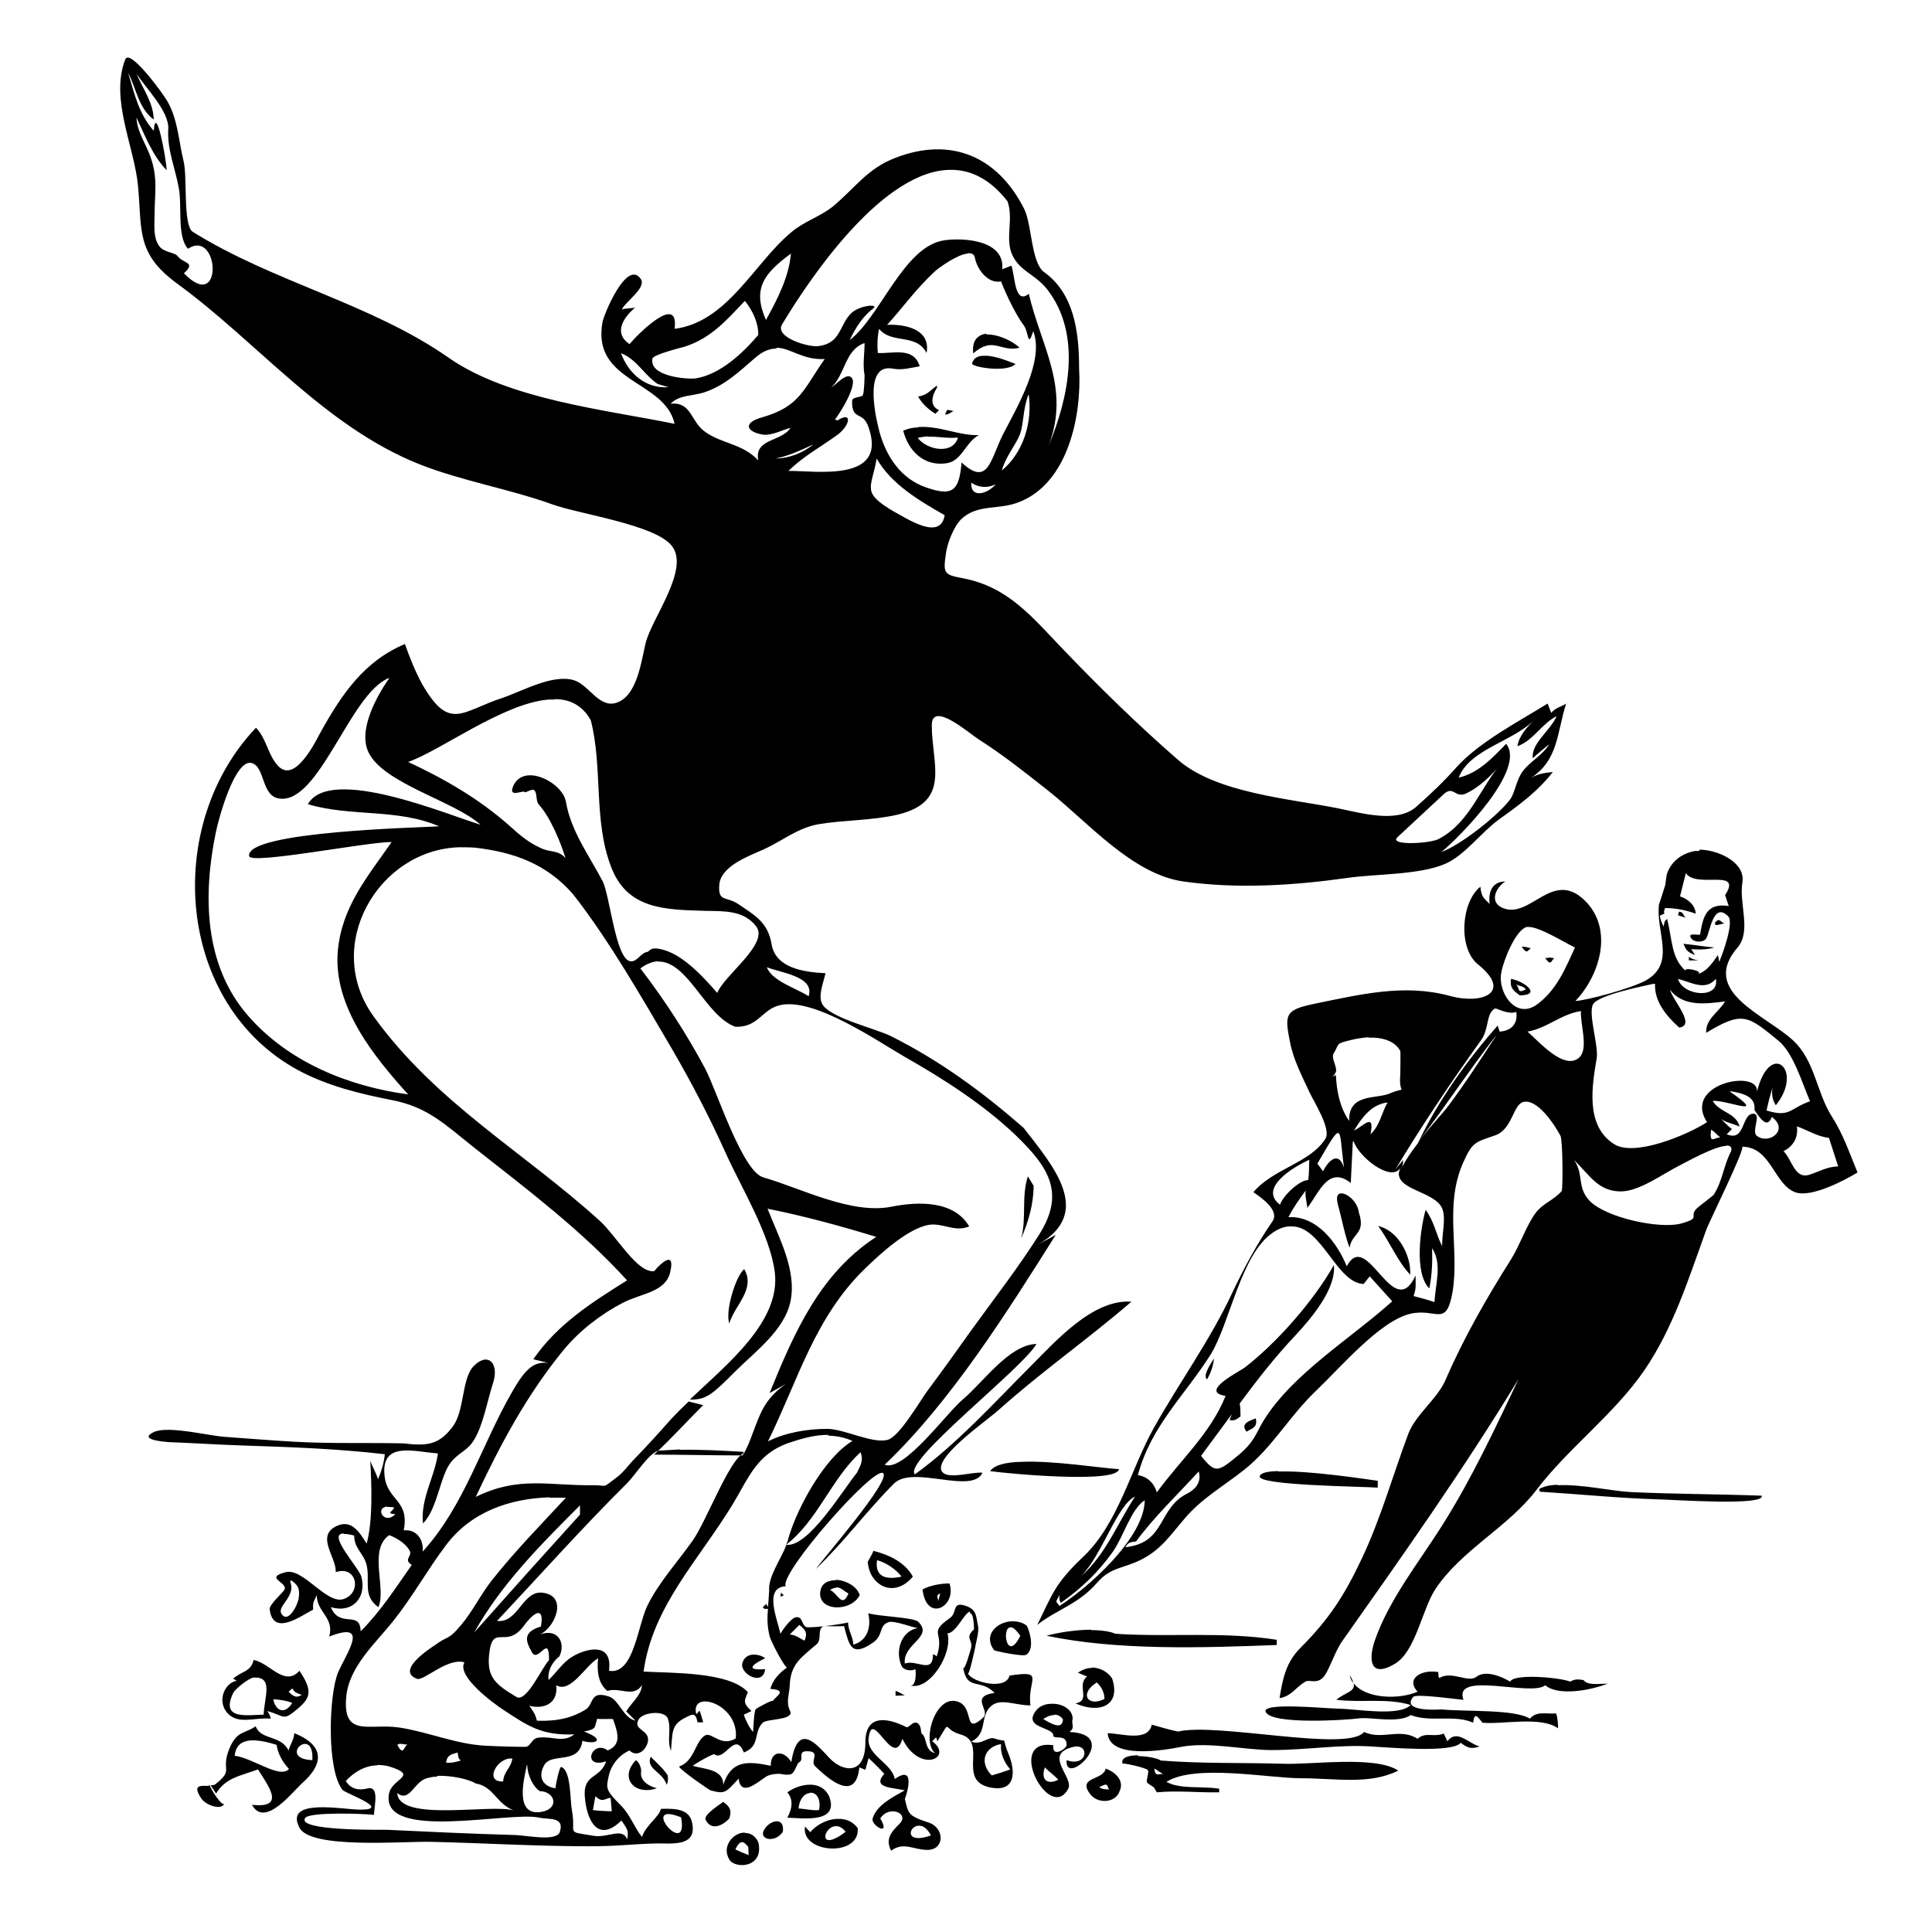 <?xml version="1.0" encoding="UTF-8" standalone="no"?>
<!-- Created with Inkscape (http://www.inkscape.org/) -->
<svg xmlns:dc="http://purl.org/dc/elements/1.1/" xmlns:cc="http://creativecommons.org/ns#" xmlns:rdf="http://www.w3.org/1999/02/22-rdf-syntax-ns#" xmlns:svg="http://www.w3.org/2000/svg" xmlns="http://www.w3.org/2000/svg" version="1.1" width="100%" height="100%" viewBox="0 0 48 48">
<defs/>
<path d="m 3.18,1.43 c -0.03,-0.00 -0.05,0.01 -0.07,0.05 -0.38,0.99 0.23,2.16 0.32,3.15 0.10,1.09 -0.05,1.66 0.95,2.40 2.01,1.46 3.66,3.55 6.03,4.50 1.06,0.42 2.22,0.61 3.31,1.00 0.65,0.24 2.55,0.50 2.97,1.03 0.46,0.58 -0.50,1.80 -0.65,2.42 -0.11,0.45 -0.21,1.35 -0.76,1.49 -0.41,0.10 -0.66,-0.46 -1.02,-0.57 -0.53,-0.16 -1.28,0.27 -1.78,0.44 -1.01,0.33 -1.31,0.84 -1.99,-0.34 -0.17,-0.31 -0.31,-0.66 -0.43,-1.00 -1.02,0.43 -1.57,1.25 -2.10,2.20 -0.12,0.22 -0.62,1.26 -1.04,0.84 -0.26,-0.26 -0.29,-0.68 -0.56,-0.96 -2.32,2.44 -1.98,6.87 1.05,8.51 0.73,0.39 1.51,0.58 2.32,0.74 0.90,0.17 1.34,0.62 2.06,1.19 1.32,1.04 2.65,2.04 3.79,3.29 -0.88,0.55 -1.73,1.09 -2.33,1.96 l 0.37,0.09 c -0.34,-0.03 -0.54,0.10 -0.89,0.71 -0.76,1.31 -1.19,2.84 -2.23,3.98 0.03,-0.25 -0.11,-0.56 -0.47,-0.53 0.15,-0.74 -0.39,-0.74 -0.47,-1.31 -0.13,-0.93 0.74,-0.64 1.32,-0.60 -0.08,0.59 -0.44,1.13 -0.37,1.74 0.37,-0.38 0.42,-1.19 0.70,-1.53 0.21,-0.25 0.41,-0.28 0.57,-0.55 0.23,-0.38 0.33,-0.98 0.47,-1.41 0.16,-0.49 -0.13,-0.79 -0.49,-0.41 -0.29,0.31 -0.22,1.11 -0.51,1.49 -0.34,0.46 -0.64,0.49 -1.23,0.42 C 9.11,35.84 8.21,35.87 7.33,35.82 6.76,35.79 6.18,35.74 5.61,35.70 5.21,35.68 4.18,35.41 3.82,35.58 c -0.40,0.19 0.26,0.24 0.38,0.25 0.58,0.02 1.17,0.06 1.75,0.08 1.20,0.04 2.42,0.08 3.61,0.22 -0.02,0.21 -0.08,0.42 -0.17,0.62 -0.04,-0.15 -0.15,-0.33 -0.19,-0.46 0.03,0.59 0.07,1.47 -0.09,2.06 -0.16,-0.24 -0.36,-0.63 -0.76,-0.43 -0.51,0.25 0.02,0.79 -0.01,1.14 0.53,-0.18 0.66,0.52 0.19,0.67 -0.42,0.13 -1.00,-0.78 -1.43,-0.67 -0.55,0.14 0.05,0.25 -0.03,0.43 -0.04,0.08 -0.38,0.37 -0.37,0.49 0.08,0.69 0.77,0.17 1.08,0.01 -0.01,-0.21 0.01,-0.17 0.09,-0.36 -0.00,0.43 0.44,0.55 0.31,1.03 1.02,-0.40 0.44,0.39 0.22,0.89 -0.23,0.55 -0.29,2.42 0.11,2.92 0.08,0.09 1.23,0.49 0.44,0.49 -0.44,0 -1.90,-0.30 -1.51,0.45 0.28,0.54 2.62,0.33 3.28,0.35 1.30,0.03 2.60,0.11 3.90,0.11 0.74,0 1.01,-0.05 1.66,-0.07 0.38,-0.01 1.03,0.10 0.92,-0.49 -0.06,-0.37 -0.41,-0.38 -0.78,-0.37 -0.04,0.20 -0.38,0.41 -0.47,0.70 -0.19,-0.24 -0.30,-0.56 -0.52,-0.78 -0.39,-0.39 -0.37,-0.43 -0.31,-0.72 0.06,-0.30 0.27,-0.54 0.52,-0.65 0.15,0.15 0.37,0.06 0.45,-0.19 0.09,-0.33 -0.37,-0.30 -0.23,-0.57 0.09,-0.19 0.64,-0.25 0.73,-0.04 0.10,0.27 -0.03,0.54 0.08,0.81 0.04,-0.42 0.00,-0.63 0.31,-0.80 0.21,-0.11 0.30,-0.18 0.35,0.09 l 0.14,0 c -0.03,-0.10 -0.05,-0.19 -0.09,-0.29 l -0.08,0.09 c -0.17,-0.63 1.07,-0.27 0.98,0.60 -0.36,0.22 -0.59,-0.15 -0.75,-0.08 -0.26,0.13 -0.26,0.64 -0.66,0.78 0.06,0.11 0.75,0.58 0.78,0.59 0.36,0.10 0.38,0.06 0.70,-0.29 0.06,0.45 0.43,0.12 0.67,-0.04 0.12,-0.09 0.35,-0.08 0.36,-0.08 0.01,-0.00 0.21,0.05 0.29,0 0.09,-0.06 0.12,-0.25 0.19,-0.29 0.13,-0.07 -0.07,-0.29 0.22,-0.27 0.31,0.01 0.04,0.25 0.17,0.37 0.31,0.30 1.01,0.93 1.10,0.03 l 0.15,0.06 0.08,-0.29 c 0.12,0.11 0.29,0.28 0.39,0.39 -0.32,0.36 0.22,0.34 0.51,0.41 -0.28,0.16 -0.70,0.36 -0.80,0.70 -0.05,0.17 0.47,0.47 0.19,0 0.22,-0.35 0.75,-0.12 0.47,0.14 -0.20,0.20 -0.35,0.37 -0.20,0.66 0.31,-0.23 0.56,-0.02 0.90,-0.02 0.44,0 0.43,-0.55 0.03,-0.68 -0.52,-0.17 -0.50,-0.22 -0.59,-0.59 0.00,0.03 0.33,-0.90 -0.25,-0.49 -0.06,-0.38 -0.69,-0.59 -0.65,-1.00 0.08,-0.82 0.61,0.79 0.84,0 0.43,0.88 1.29,0.47 0.74,0.06 l 0.09,-0.09 c 0.04,0.02 0.02,0.08 0.04,0.09 0.37,-0.59 0.10,-0.30 0.57,-0.17 0.69,0.19 -0.08,1.11 0.70,1.31 0.69,0.16 0.68,-0.39 0.49,-0.84 -0.19,-0.46 0.04,-0.24 -0.35,-0.37 -0.15,-0.05 -0.33,0.18 -0.57,0.08 0.42,-0.20 0.20,-0.62 0.49,-0.88 0.23,-0.21 0.60,-0.02 0.98,-0.02 -0.08,-0.65 0.39,-0.88 -0.52,-0.74 -0.08,0.37 -0.92,0.17 -1.03,-0.05 0.04,-0.00 0.17,-0.61 0.17,-0.61 0.02,-0.14 0.11,-0.43 0.08,-0.57 -0.05,-0.21 -0.02,-0.39 -0.27,-0.49 -0.40,-0.15 -0.23,0.15 -0.43,0.29 -0.57,0.40 -0.11,0.33 -0.33,0.96 0.01,-0.02 -0.08,-0.06 -0.09,-0.06 0.00,0.51 -0.40,0.12 -0.70,0.23 -0.06,-0.49 0.73,-0.66 0.33,-1.04 -0.12,-0.11 -1.00,-0.13 -1.24,-0.21 0.08,0.33 -0.01,0.68 -0.37,0.78 -0.00,-0.18 -0.13,-0.36 -0.13,-0.55 -0.27,0.06 -0.74,0.12 -1.00,0.12 -0.16,-1.97e-4 -0.11,-0.28 -0.29,-0.25 -0.12,0.01 -0.33,0.30 -0.39,0.41 -0.08,-0.37 -0.42,-1.15 0.13,-1.18 -0.16,-0.32 2.19,-2.99 2.42,-2.81 0.21,0.17 -1.47,2.10 -1.67,2.38 0.70,-0.67 1.26,-1.44 1.94,-2.12 0.47,-0.47 1.94,0.28 2.20,-0.27 -0.23,-0.03 -0.80,0.16 -0.98,0 -0.34,-0.31 1.07,-1.28 1.37,-1.55 1.07,-0.96 2.22,-1.76 3.31,-2.70 -0.96,-0.07 -1.89,0.99 -2.51,1.61 -0.91,0.91 -1.82,1.92 -2.87,2.68 -0.31,-0.33 2.69,-2.64 3.02,-3.24 -0.68,0.02 -1.32,0.95 -1.82,1.37 -0.43,0.36 -1.47,1.82 -1.95,1.63 1.64,-1.56 3.04,-3.79 4.25,-5.71 l -0.44,0.24 c 1.39,-0.79 0.38,-1.95 -0.36,-2.90 -1.02,-0.89 -2.08,-1.67 -3.30,-2.28 -0.39,-0.19 -1.43,-0.43 -1.68,-0.76 -0.15,-0.20 0.01,-0.57 0.06,-0.80 -0.58,-0.03 -1.24,-0.14 -1.34,-0.72 -0.09,-0.55 -0.42,-0.72 -0.83,-1.00 -0.30,-0.20 -0.50,-0.04 -0.47,-0.47 0.03,-0.48 0.76,-0.73 1.11,-0.89 0.46,-0.21 0.82,-0.52 1.34,-0.62 0.65,-0.11 1.33,-0.09 1.98,-0.24 1.34,-0.32 0.85,-1.25 0.85,-2.22 0,-0.62 0.93,0.20 1.18,0.36 0.60,0.38 1.16,0.83 1.72,1.27 0.97,0.77 2.08,2.07 3.35,2.25 1.35,0.19 2.74,0.10 4.09,-0.09 0.69,-0.10 1.78,-0.07 2.42,-0.35 0.48,-0.21 0.88,-0.77 1.33,-1.10 0.49,-0.35 0.96,-0.69 1.34,-1.18 -0.16,0.02 -0.35,0.03 -0.55,0.15 0.69,-0.44 0.65,-1.13 0.88,-1.85 -0.11,0.08 -0.25,0.09 -0.37,0.23 l -0.09,-0.23 c -0.74,0.46 -1.71,0.96 -2.28,1.60 -0.30,0.34 -0.64,0.66 -0.99,0.97 -0.47,0.41 -1.36,0.15 -1.95,0.03 -1.21,-0.24 -3.02,-0.38 -3.96,-1.20 -1.00,-0.87 -1.94,-1.79 -2.86,-2.75 -0.76,-0.79 -1.35,-1.54 -2.47,-1.76 -0.49,-0.09 -0.51,-0.12 -0.44,-0.61 0.03,-0.25 0.19,-0.67 0.38,-0.86 0.41,-0.39 0.94,-0.22 1.45,-0.43 1.21,-0.48 1.55,-2.15 1.48,-3.32 C 26.81,8.23 26.68,7.29 25.94,6.76 25.62,6.53 25.64,5.60 25.45,5.20 24.79,3.88 23.62,3.39 22.25,3.92 21.54,4.19 21.25,4.67 20.68,5.14 20.36,5.39 19.96,5.51 19.66,5.77 18.74,6.53 18.08,8.00 16.76,8.17 16.88,7.25 15.81,8.34 15.64,8.55 15.23,8.27 15.49,7.89 15.78,7.64 c -0.06,0.02 -0.27,0.02 -0.33,0.05 0.08,-0.19 0.62,-0.54 0.47,-0.76 C 15.57,6.43 15.00,7.82 14.97,8.00 14.69,9.51 16.52,9.44 16.76,10.53 15.05,10.18 12.64,9.93 11.15,8.89 9.22,7.54 6.79,7.01 4.79,5.76 4.54,5.60 4.66,4.38 4.56,4.00 4.44,3.51 4.42,2.97 4.16,2.52 4.06,2.34 3.41,1.45 3.18,1.43 z m 0.01,0.39 C 3.39,2.22 3.45,2.70 3.82,2.97 3.81,2.55 3.55,2.21 3.39,1.83 3.63,2.20 4.21,2.77 4.18,3.21 4.15,3.71 4.35,4.17 4.44,4.66 4.53,5.11 4.39,5.87 4.67,6.18 5.45,5.67 5.56,7.81 4.57,6.79 4.88,6.50 4.56,6.56 4.41,6.36 4.34,6.27 4.07,6.27 3.96,6.12 3.80,5.91 3.84,5.59 3.84,5.35 3.84,4.81 3.93,4.44 3.74,3.90 3.62,3.56 3.41,3.29 3.39,2.92 3.61,3.38 3.78,3.85 4.14,4.23 4.13,3.93 3.87,2.55 3.82,3.25 3.46,2.85 3.34,2.34 3.19,1.83 z M 23.67,4.22 c 0.47,0.01 0.94,0.24 1.36,0.78 0.15,0.41 -0.04,0.86 0.09,1.26 0.17,0.47 0.58,0.53 0.89,0.92 0.88,1.12 0.54,2.71 0.04,3.90 C 26.60,9.64 25.87,8.62 25.56,7.30 25.21,7.58 25.22,6.88 25.13,6.60 l -0.23,0.09 C 24.97,5.97 23.96,5.90 23.46,5.97 22.45,6.12 21.88,7.86 21.11,8.45 21.24,8.17 21.44,7.85 21.69,7.67 21.86,7.54 21.36,7.58 21.15,7.78 20.85,8.07 20.90,8.53 20.33,8.60 20.08,8.63 19.24,8.38 19.43,8.06 20.15,6.86 21.98,4.17 23.67,4.22 z m 0.39,2.07 c 0.08,-0.00 0.14,0.02 0.16,0.11 0.06,0.32 0.35,0.66 0.65,0.59 0.15,0.39 0.40,0.88 0.57,1.10 0.12,0.17 0.09,0.58 0.23,0.14 0.29,0.73 -0.42,1.92 -0.75,2.56 -0.32,0.64 -0.37,1.31 -1.03,0.70 -0.06,0.68 -0.20,0.86 -0.88,0.62 -0.62,-0.21 -0.99,-0.76 -1.16,-1.38 -0.14,-0.53 -0.36,-1.71 0.34,-1.57 0.23,0.04 0.43,-0.02 0.66,-0.06 -0.15,-0.49 -0.66,-0.31 -1.04,-0.33 -0.02,-0.19 -0.01,-0.42 0.03,-0.60 0.32,0.39 0.92,0.10 1.18,0.60 0.11,-0.59 -0.53,-0.72 -0.98,-0.70 0.36,-0.39 0.72,-0.90 1.20,-1.34 0.08,-0.07 0.54,-0.41 0.80,-0.43 z m -4.41,0.01 c -0.05,0.59 -0.34,1.14 -0.62,1.65 -0.34,-0.77 -0.06,-1.15 0.62,-1.65 z m -1.14,1.18 c 0.19,0.24 0.33,0.53 0.33,0.84 -0.37,0.44 -0.94,0.98 -1.55,1.08 -0.23,0.03 -1.17,-0.05 -1.08,-0.49 0.02,-0.10 0.67,-0.26 0.81,-0.30 0.64,-0.21 1.02,-0.64 1.48,-1.13 z m 5.99,0.81 C 24.30,8.32 24.14,8.45 24.18,8.78 24.68,8.34 24.86,8.76 25.33,8.64 25.16,8.47 24.79,8.30 24.51,8.31 z m -3.02,0.23 c 0.00,0.27 -0.05,0.54 0,0.80 0,0.08 -0.01,0.41 -0.04,0.49 -0.02,0.07 -0.27,0.04 -0.27,0.15 -0.01,0.51 0.27,0.23 0.41,0.66 0.48,1.38 -1.33,1.07 -1.99,1.08 0.36,-0.36 0.81,-0.60 1.22,-0.90 0.32,-0.24 0.37,-0.60 -0.01,-0.35 -0.01,-0.02 -0.03,-0.03 -0.06,-0.02 0.14,-0.18 0.55,-0.84 0.43,-1.03 -0.12,-0.18 -0.40,0.16 -0.52,0.23 0.35,-0.32 0.34,-0.95 0.84,-1.11 z m -2.19,0.12 c 0.35,0.00 0.65,0.31 1.20,0.28 -0.53,0.75 -0.61,1.18 -1.56,1.45 -0.50,0.14 -0.37,0.37 0.04,0.43 0.22,0.02 0.47,-0.12 0.67,-0.17 -0.22,0.35 -0.91,0.26 -0.80,0.81 -0.39,-0.42 -0.90,-0.41 -1.32,-0.71 -0.37,-0.26 -0.33,-0.75 -0.86,-0.70 0.23,-0.23 0.54,-0.18 0.86,-0.29 0.49,-0.17 0.84,-0.50 1.23,-0.84 0.20,-0.18 0.38,-0.24 0.54,-0.24 z m -3.85,0.14 c 0.38,0.15 0.56,0.53 0.90,0.76 l 0.27,0.08 c -0.56,0.04 -0.99,-0.33 -1.18,-0.84 z m 8.99,0.06 c -0.13,0.00 -0.24,0.05 -0.28,0.19 -0.02,0.09 0.88,0.24 1.08,0.01 -0.06,-0.01 -0.49,-0.22 -0.79,-0.20 z m -1.15,0.74 c -0.17,0.11 -0.23,0.24 -0.47,0.27 0.09,0.17 0.25,0.32 0.43,0.43 l 0.09,-0.09 C 23.10,10.09 23.14,9.85 23.28,9.63 z m 2.28,0.23 c 0.09,0.68 -0.13,1.43 -0.67,1.88 0.09,-0.34 0.35,-0.64 0.45,-0.90 0.10,-0.28 0.07,-0.62 0.21,-0.98 z M 23.55,10.18 c -0.02,0.00 -0.04,0.04 -0.07,0.12 0.11,0.00 0.14,-0.07 0.23,-0.09 -0.05,0.01 -0.11,-0.03 -0.15,-0.02 z m -0.75,0.44 c -0.12,0.00 -0.24,0.03 -0.36,0.08 0.13,0.51 0.52,0.89 1.07,0.81 0.39,-0.05 0.47,-0.52 0.81,-0.70 -0.49,0.02 -0.99,-0.24 -1.51,-0.20 z m 0.25,0.23 c 0.25,-0.01 0.51,0.05 0.75,0.02 -0.12,0.43 -0.76,0.32 -1.00,0.01 0.08,-0.02 0.16,-0.03 0.25,-0.04 z m -2.84,0.19 c -0.26,0.21 -0.60,0.35 -0.94,0.35 0.33,-0.06 0.66,-0.22 0.94,-0.35 z m 1.57,0.35 c 0.36,0.64 1.06,1.05 1.69,1.41 -0.10,0.64 -0.91,0.10 -1.26,-0.09 -0.82,-0.48 -0.56,-0.57 -0.43,-1.31 z m 2.35,0.60 c 0.18,0.13 0.42,0.14 0.61,0.04 -0.20,0.24 -0.63,0.37 -0.61,-0.04 z M 9.67,16.85 c -0.30,0.43 -0.79,1.29 -0.51,1.85 0.38,0.77 2.12,1.20 2.78,1.79 -0.78,-0.23 -3.74,-1.49 -4.29,-0.51 1.07,0.32 2.22,0.10 3.26,0.55 -0.42,0.03 -4.82,0.12 -4.72,0.74 0.03,0.22 2.97,-0.36 3.54,-0.35 -0.61,0.88 -1.25,1.62 -1.34,2.74 -0.10,1.36 0.90,2.59 1.75,3.53 C 8.65,26.99 7.15,26.38 6.15,25.22 5.07,23.97 5.04,22.25 5.36,20.69 5.44,20.29 5.85,18.83 6.26,18.96 c 0.33,0.10 0.23,0.82 0.68,0.88 0.99,0.14 1.75,-2.59 2.71,-2.99 z m 4.12,0.52 c 0.37,0.00 0.69,0.16 0.89,0.53 0.30,1.19 0.06,2.48 0.50,3.63 0.40,1.07 1.35,1.07 2.35,1.10 0.46,0.01 0.95,-0.02 1.26,0.39 0.32,0.43 -0.81,1.22 -0.97,1.65 -0.32,-0.37 -0.81,-0.91 -1.30,-1.06 -0.38,-0.12 -0.37,0.03 -0.44,0.04 -0.16,0.02 -0.26,0.27 -0.43,0.23 -0.36,-0.08 -0.50,-1.65 -0.68,-1.99 -0.33,-0.63 -0.79,-1.25 -0.91,-1.97 -0.08,-0.48 -1.05,-0.98 -1.31,-0.39 -0.13,0.31 0.24,0.09 0.29,0.15 0.02,0.02 0.18,-0.09 0.23,-0.05 0.08,0.06 0.04,0.27 0.11,0.35 0.29,0.32 0.54,0.92 0.67,1.34 -0.18,-0.20 -0.34,-0.14 -0.57,-0.23 -0.34,-0.15 -0.53,-0.31 -0.84,-0.59 -0.75,-0.66 -1.60,-1.15 -2.50,-1.57 0.79,-0.27 2.36,-1.46 3.49,-1.55 0.05,-0.00 0.10,-0.00 0.15,-0.00 z m 24.89,0.41 c -0.16,0.38 -0.64,0.68 -0.60,1.06 0.12,-0.12 0.27,-0.23 0.41,-0.35 -0.17,0.28 -0.44,0.40 -0.64,0.65 -0.18,0.22 -0.21,0.56 -0.33,0.72 -0.31,0.41 -1.21,1.12 -1.71,1.31 0.44,-0.36 2.12,-2.05 1.61,-2.69 -0.33,0.34 -0.69,0.73 -1.18,0.84 0.28,-0.72 1.38,-0.90 1.89,-1.45 -0.18,0.19 -0.39,0.40 -0.43,0.67 0.41,-0.15 0.60,-0.57 1.00,-0.76 z M 37.32,18.94 c -0.54,0.61 -0.79,1.48 -1.55,1.89 -0.18,0.13 -1.29,0.19 -1.05,-0.03 l 1.15,-1.07 c 0.24,-0.22 0.28,0.10 0.54,-0.01 0.35,-0.16 0.65,-0.46 0.90,-0.76 z m -25.92,2.11 c 0.13,-0.00 0.26,0.00 0.40,0.01 0.96,0.11 1.78,0.40 2.44,1.16 0.90,1.15 1.72,2.59 2.46,3.85 0.49,0.84 0.94,1.71 1.34,2.60 0.39,0.86 1.09,2.00 1.21,2.94 0.15,1.22 -1.18,2.28 -2.11,3.16 0.41,0.02 0.58,-0.15 1.13,-0.70 0.49,-0.49 1.22,-1.02 1.37,-1.74 0.16,-0.78 -0.30,-1.60 -0.57,-2.30 0.90,0.18 1.82,0.43 2.70,0.70 -1.40,0.91 -2.04,2.38 -2.65,3.88 0.13,-0.07 0.27,-0.15 0.41,-0.23 -0.20,0.14 -0.39,0.31 -0.54,0.56 -0.22,0.37 -0.33,0.90 -0.54,1.22 -0.73,0.00 -1.47,-0.02 -2.20,-0.02 0.42,-0.39 0.81,-0.82 1.22,-1.23 l -0.36,-0.09 c -0.16,0.15 -0.31,0.30 -0.44,0.44 -0.29,0.33 -0.60,0.67 -0.91,0.99 -0.14,0.14 -0.26,0.32 -0.42,0.44 -0.42,0.32 -0.21,0.20 -0.65,0.21 -1.08,0.01 -1.81,-0.23 -2.87,0.29 0.61,-1.30 1.27,-2.54 2.19,-3.66 0.39,-0.47 0.92,-0.88 1.46,-1.16 0.46,-0.24 1.06,-0.26 1.18,-0.76 0.16,-0.68 -0.41,-0.03 -0.39,-0.03 -0.42,0.07 -0.95,-0.88 -1.36,-1.25 -1.91,-1.73 -4.07,-2.93 -5.62,-5.08 -1.27,-1.76 0.12,-4.14 2.13,-4.20 z m 30.82,0.09 c -0.06,7.51e-4 -0.13,0.00 -0.19,0.02 -0.27,0.07 -0.49,0.24 -0.60,0.51 -0.05,0.12 -0.03,0.27 -0.08,0.39 -0.01,0.03 -0.13,0.42 -0.13,0.39 -0.10,0.69 0.44,1.47 -0.33,1.91 -0.37,0.20 -1.44,0.49 -1.75,0.51 0.61,-0.64 0.96,-1.79 0.23,-2.50 -0.80,-0.78 -1.35,0.47 -2.03,0.19 -0.35,-0.14 -0.18,-0.51 0.06,-0.66 -0.32,3.93e-4 -0.43,0.25 -0.39,0.56 -0.12,-0.13 -0.21,-0.16 -0.23,-0.43 -0.48,0.38 -0.56,1.53 -0.06,1.93 0.86,0.69 0.12,1.01 -0.71,0.78 -1.12,-0.30 -2.19,-0.04 -3.36,0.20 -0.72,0.15 -0.74,0.26 -0.60,0.95 0.08,0.43 0.30,0.85 0.49,1.26 0.11,0.23 0.54,0.91 0.39,1.14 -0.37,0.60 -1.31,0.75 -1.79,1.33 0.22,0.15 0.66,0.46 0.47,0.73 -0.38,0.55 -0.70,1.15 -0.99,1.76 -0.55,1.18 -1.31,2.22 -1.95,3.36 -0.58,1.04 -0.89,2.39 -1.76,3.21 -0.72,0.68 -0.77,0.95 -1.14,1.69 0.48,-0.38 1.02,-0.51 1.48,-1.04 0.35,-0.40 0.63,-0.35 1.08,-0.57 0.51,-0.25 0.74,-0.61 1.10,-1.03 0.43,-0.51 0.99,-0.82 1.49,-1.22 0.69,-0.55 1.12,-1.33 1.77,-1.95 0.62,-0.59 1.59,-1.74 2.35,-1.92 0.65,-0.15 0.89,0.36 1.05,-0.55 0.17,-1.06 -0.21,-2.14 0.26,-3.20 0.23,-0.52 0.30,-0.51 0.79,-0.68 0.43,-0.14 0.45,-0.76 0.70,-0.83 0.35,-0.10 0.79,0.57 0.93,0.84 0.06,0.13 0.06,1.34 0.03,1.37 -0.18,0.22 -0.48,0.31 -0.65,0.55 -0.22,0.29 -0.39,0.80 -0.61,1.15 -0.60,0.95 -1.17,1.94 -1.62,2.98 -0.20,0.48 -0.74,0.86 -0.93,1.35 -0.39,1.04 -0.68,2.10 -1.16,3.11 -0.42,0.89 -0.80,1.49 -1.52,2.21 -0.36,0.36 -0.44,0.76 -0.52,1.25 0.30,-0.05 0.39,-0.26 0.64,-0.41 0.11,-0.06 0.26,0.06 0.43,-0.09 0.16,-0.16 0.29,-0.64 0.49,-0.92 1.51,-2.14 3.01,-4.26 4.38,-6.51 -0.59,1.24 -1.16,2.47 -1.90,3.64 -0.56,0.89 -1.32,1.84 -1.67,2.85 -0.16,0.46 -0.14,0.96 0.49,0.59 0.53,-0.31 0.68,-1.37 1.02,-1.87 0.65,-0.97 1.80,-1.53 2.50,-2.45 0.80,-1.05 1.93,-1.88 2.68,-2.97 0.73,-1.07 1.10,-2.28 1.54,-3.49 0.05,-0.16 1.00,-2.07 0.89,-2.07 0.72,0 0.79,0.93 1.32,1.13 0.39,0.15 1.24,-0.30 1.55,-0.49 -0.22,-0.53 -0.35,-0.94 -0.65,-1.41 -0.37,-0.59 -0.41,-1.37 -0.95,-1.87 -0.69,-0.64 -2.33,-1.21 -1.38,-2.31 0.35,-0.41 0.03,-1.09 0.12,-1.62 0.08,-0.49 -0.60,-0.81 -1.07,-0.81 z m -0.35,0.53 c 0.24,0.44 1.44,-0.13 0.99,0.57 l 0.09,0.27 c -0.57,-0.09 -0.64,0.29 -0.71,0.70 -0.00,0.05 -0.32,-0.06 -0.23,0.09 0.06,0.11 0.28,0.13 0.37,0.03 0.10,-0.11 0.17,-0.96 0.56,-0.56 0.14,0.15 -0.14,0.94 -0.23,1.13 -0.01,-0.07 -0.01,-0.11 -0.03,-0.17 -0.17,0.25 -0.29,0.40 -0.49,0.47 0.14,-0.08 -0.38,-0.18 -0.31,-0.08 -0.36,-0.31 -0.33,-0.77 -0.46,-1.29 -0.09,0.07 -0.06,0.10 -0.09,0.19 -0.04,-0.10 -0.08,-0.16 -0.09,-0.27 0.22,-0.11 0.04,0.02 0.13,-0.19 0.19,-3.93e-4 0.46,0.03 0.76,0.14 -0.01,-0.19 -0.16,-0.35 -0.39,-0.43 0.05,-0.19 0.10,-0.41 0.15,-0.60 z m -0.15,0.98 c -0.02,0.03 -0.02,0.06 -0.03,0.09 l 0.19,0.06 c -0.06,-0.05 -0.05,-0.13 -0.15,-0.15 z m 0.97,0.21 c -0.02,0.00 -0.04,0.02 -0.08,0.06 -0.00,0.02 0.00,0.04 0.01,0.06 0.07,0.01 0.19,-0.04 0.23,-0.04 -0.08,-0.01 -0.10,-0.09 -0.17,-0.08 z m -4.71,0.17 c 0.28,-0.00 0.91,0.40 1.15,0.51 -0.23,0.50 -0.45,1.06 -0.95,1.42 -0.53,0.38 -0.98,-0.32 -0.88,-0.80 0.05,-0.29 0.35,-1.05 0.63,-1.13 0.01,-0.00 0.03,-0.00 0.05,-0.00 z m 3.84,0.41 c 0.08,0.17 0.07,0.19 0.29,0.29 l -0.09,-0.15 c 0.19,0.02 0.42,0.01 0.57,-0.04 -0.25,-0.02 -0.51,-0.07 -0.76,-0.09 z m -4.01,0.08 c 0.14,0.23 0.16,0.05 0.23,0.04 -0.01,0.00 -0.17,-0.05 -0.23,-0.04 z m 4.15,0.25 0,0.09 0.23,0 c -0.09,-0.02 -0.16,-0.03 -0.23,-0.09 z m -3.50,0.03 c -0.02,-7.79e-4 -0.05,2.95e-4 -0.07,0.00 0.16,0.24 0.15,0.03 0.23,0.01 -0.00,2.95e-4 -0.08,-0.02 -0.15,-0.02 z m -22.12,0.09 c 0.75,-0.03 1.18,1.35 1.93,1.62 0.56,0.02 0.66,-0.42 1.08,-0.53 0.85,-0.23 2.45,0.89 3.15,1.29 0.95,0.54 1.93,1.17 2.73,1.93 0.83,0.80 1.24,1.44 0.59,2.47 -0.51,0.81 -1.14,1.62 -1.71,2.41 -0.35,0.49 -0.69,0.97 -1.05,1.45 -0.19,0.25 -0.70,1.15 -1.00,1.24 -0.38,0.11 -1.08,-0.27 -1.51,-0.27 -0.49,-0.00 -1.03,0.09 -1.47,0.31 0.75,-1.52 1.16,-3.09 2.43,-4.31 0.37,-0.36 1.05,-0.98 1.57,-1.07 0.35,-0.05 0.64,0.19 1.00,0.04 -0.38,-0.65 -1.28,-0.62 -1.93,-0.49 -1.00,0.20 -2.25,-0.46 -3.19,-0.73 -0.52,-0.15 -1.16,-2.17 -1.44,-2.70 -0.46,-0.86 -1.01,-1.71 -1.61,-2.49 0.16,-0.12 0.31,-0.17 0.45,-0.18 z m 2.71,0.14 c 0.35,0.14 1.20,0.23 1.04,0.72 -0.33,-0.21 -0.90,-0.37 -1.04,-0.72 z m 18.49,0.29 c -0.03,0.23 0.06,0.29 0.22,0.41 0.57,-0.01 0.09,-0.36 -0.22,-0.41 z m 4.15,0 c 0.32,0.08 0.68,0.31 0.94,0 0.10,0.51 -0.82,0.43 -0.94,0 z m -4.03,0.13 c 0.08,0.06 0.17,0.03 0.25,0.13 -0.23,0.12 -0.14,-0.03 -0.25,-0.13 z m 3.46,0 c -0.02,0.44 0.29,0.80 0.60,1.08 0.42,-0.06 -0.15,-0.66 -0.23,-0.94 0.33,0.43 0.89,0.35 1.37,0.29 -0.17,0.28 -0.49,0.44 -0.47,0.78 0.91,-0.55 1.03,-0.43 1.80,0.20 0.37,0.31 0.58,1.04 0.78,1.50 -0.51,0.18 -0.49,0.41 -1.08,0.23 0.04,-0.19 0.09,-0.39 0.15,-0.57 -0.03,0.15 -0.01,0.30 0.08,0.44 0.71,-0.88 -0.15,-1.64 -0.47,-0.33 0.08,-0.58 -1.86,-0.22 -1.24,0.75 -0.51,0.33 -1.80,0.86 -2.30,0.55 -0.74,-0.46 -0.55,-1.48 -0.44,-2.14 0.05,-0.31 -0.22,-1.11 -0.09,-1.34 0.13,-0.23 1.24,-0.45 1.51,-0.51 z m -3.98,0.60 c 0.02,-0.01 0.35,0.17 0.53,0.09 0.05,0.29 -0.12,0.47 -0.41,0.49 -0.00,-0.01 -0.02,-0.04 -0.05,-0.15 -0.76,0.86 -1.49,1.88 -1.98,2.92 -0.16,0.21 -0.31,0.42 -0.39,0.59 0.01,-0.05 0.02,-0.10 0.02,-0.17 l -0.19,0.23 c 0.66,-1.09 1.38,-2.17 2.13,-3.21 0.21,-0.30 0.11,-0.68 0.36,-0.79 z m 2.14,0.06 c -0.03,0.30 0.19,0.92 -0.03,1.15 -0.37,0.37 -1.02,-0.39 -1.30,-0.63 0.48,-0.08 0.84,-0.44 1.33,-0.51 z m -2.12,0.64 c -0.38,0.58 -0.76,1.17 -1.18,1.73 -0.10,0.14 -0.43,0.49 -0.72,0.86 0.65,-0.85 1.24,-1.75 1.90,-2.60 z m -3.15,0.03 c 0.04,-0.00 0.08,-0.00 0.12,0 0.28,0.01 0.54,0.11 0.66,0.33 0.01,0.03 0.00,0.52 0,0.59 -0.05,0.56 0.22,0.26 -0.27,0.47 -0.34,0.14 -1.02,-0.01 -1.00,0.68 -0.23,-0.33 -0.31,-0.73 -0.33,-1.14 l -0.09,0.04 c 0.04,-0.03 0.07,-0.07 0.09,-0.12 0.04,-0.11 -0.12,-0.34 -0.06,-0.45 0.17,-0.28 0.03,-0.24 0.47,-0.35 0.13,-0.03 0.27,-0.05 0.40,-0.06 z m 10.19,0.97 c -0.03,0.05 -0.06,0.11 -0.08,0.17 0.02,-0.05 0.05,-0.11 0.08,-0.17 z m -1.21,0.36 c 0.29,0.05 0.64,0.12 0.60,0.47 0.15,0.22 0.32,0.47 0.43,0.17 0.44,0.32 -0.07,0.70 -0.37,0.47 -0.15,-0.11 0.13,-0.55 -0.09,-0.55 -0.30,0.00 -0.19,0.71 -0.66,0.51 l 0.13,-0.13 c -0.12,-0.08 -0.22,-0.22 -0.33,-0.29 0.15,0.13 0.35,0.15 0.52,0.23 -0.09,-0.35 -0.49,-0.34 -0.67,-0.64 0.39,-0.02 1.39,0.44 0.43,-0.23 z m -8.51,0.27 c -0.16,0.27 -0.19,0.58 -0.43,0.80 0.11,-0.55 -0.17,-0.21 -0.41,-0.09 0.19,-0.32 0.44,-0.66 0.84,-0.70 z m 10.15,0.60 c 0.27,0.09 0.52,0.26 0.81,0.29 l 0.23,0.71 c -0.27,0.00 -0.47,0.13 -0.73,0.21 -0.36,0.10 -0.42,-0.39 -0.63,-0.59 0.25,-0.12 0.38,-0.36 0.33,-0.63 z m -2.12,0.09 c 0.09,0.04 0.14,0.12 0.23,0.19 -0.16,1.96e-4 -0.27,0.18 -0.23,-0.19 z m -9.26,0.08 c 0.07,0.02 0.07,0.31 0.14,0.86 -0.13,-0.41 -0.37,-0.20 -0.52,0.09 l -0.14,-0.19 c 0.31,-0.53 0.45,-0.78 0.52,-0.76 z m 0.38,0.20 c 0.12,0.39 0.93,1.03 1.16,0.67 -0.03,0.08 -0.05,0.15 -0.03,0.20 0.08,0.35 0.87,0.41 1.06,0.78 0.12,0.24 -0.00,0.67 0.01,0.96 -0.15,-0.29 -0.20,-0.62 -0.41,-0.90 -0.12,0.41 -0.30,1.56 0.09,1.95 0.07,-0.33 0.08,-0.66 0.07,-1.00 0.26,0.40 0.08,0.89 0.06,1.34 -0.18,-0.06 -0.33,-0.10 -0.52,-0.15 0.07,-0.20 0.05,-0.27 0.05,-0.51 -0.56,1.21 -1.20,-1.19 -1.71,-0.23 -0.24,-0.59 -0.75,-1.26 -1.45,-1.22 0.12,-0.23 0.27,-0.45 0.43,-0.66 -0.02,0.16 0.03,0.28 0.04,0.43 0.29,-0.37 0.52,-1.06 1.08,-0.62 l 0.05,-1.02 z m 9.26,0.11 c 0.09,-0.00 0.15,0.03 0.12,0.14 -0.19,0.36 -0.21,0.73 -0.43,1.08 -0.01,0.02 -0.38,0.30 -0.41,0.33 -0.24,0.22 0.13,0.24 -0.41,0.39 -0.54,0.14 -1.86,-0.15 -2.26,-0.56 -0.33,-0.34 -0.14,-0.64 -0.39,-1.02 0.40,0.40 0.61,0.78 1.16,0.78 0.46,-0.00 1.05,-0.44 1.45,-0.64 0.18,-0.09 0.87,-0.48 1.16,-0.49 z m -10.36,0.35 c -0.01,0.16 0.00,0.35 -0.03,0.51 -0.19,-0.01 -0.60,0.35 -0.70,0.61 -0.54,-0.41 0.33,-0.94 0.74,-1.12 z m -6.99,0.41 c -0.17,0.50 -0.03,1.04 -0.17,1.55 0.18,-0.41 0.31,-0.86 0.31,-1.31 l -0.14,-0.23 z m 7.78,0.43 c -0.09,0.00 -0.13,0.08 -0.08,0.28 0.10,0.35 0.16,0.72 0.29,1.07 0.06,-0.38 0.41,-0.33 0.23,-0.88 -0.03,-0.26 -0.29,-0.48 -0.44,-0.47 z m 0.92,0.81 c 0.28,0.37 0.49,0.90 0.80,1.21 -0.00,-0.06 -0.01,-0.13 -0.01,-0.19 -0.05,-0.40 -0.32,-0.90 -0.78,-1.02 z m -2.14,0.01 c 0.74,0.00 1.11,1.41 1.78,1.43 l 0.15,-0.19 0.56,0.62 c -1.02,0.92 -2.48,1.80 -3.20,2.97 -0.19,0.31 -0.21,0.51 -0.63,0.86 -0.50,0.41 -0.56,0.46 -0.92,0.01 0.26,-0.35 0.51,-0.69 0.76,-1.03 -0.01,0.05 -0.04,0.09 -0.05,0.14 0.14,0.03 0.18,-0.03 0.27,-0.09 0.00,-0.11 0.00,-0.22 -0.02,-0.32 0.43,-0.58 0.87,-1.15 1.40,-1.71 0.38,-0.41 1.00,-1.14 0.94,-1.73 -0.52,0.92 -1.45,1.96 -2.22,2.55 -0.10,0.08 -1.15,0.60 -0.47,0.70 -0.37,0.93 -1.13,1.60 -1.71,2.40 -0.06,-0.23 -0.24,-0.40 -0.47,-0.43 0.33,-1.23 1.16,-1.97 1.81,-3.00 0.48,-0.78 0.75,-2.50 1.55,-3.03 0.16,-0.11 0.32,-0.16 0.46,-0.15 z m -13.61,1.06 c -0.21,0.17 -0.48,1.05 -0.37,1.35 0.13,-0.45 0.66,-0.85 0.37,-1.35 z m 11.67,2.22 c -0.14,0.22 -0.27,0.44 -0.17,0.52 0.07,-0.12 0.16,-0.33 0.17,-0.52 z m 1.04,1.49 c -0.27,0.09 -0.35,0.17 -0.23,0.33 0.14,-0.09 0.28,-0.10 0.23,-0.33 z m -10.63,0.43 c 0.20,0.00 0.41,0.04 0.61,0.13 -0.69,0.41 -1.37,1.65 -1.59,2.41 -0.01,0.05 -0.03,0.11 -0.06,0.17 0.79,-0.61 1.11,-1.62 1.85,-2.30 0.08,0.20 0.00,0.33 -0.09,0.51 -0.35,0.43 -1.20,1.85 -1.75,1.79 -0.15,0.38 -0.46,0.80 -0.43,1.14 -0.01,0.17 -0.02,0.29 -0.03,0.41 -0.01,-0.02 -0.03,-0.06 -0.04,-0.08 l -0.09,0.08 c 0.04,0.06 0.08,0.04 0.13,0.04 -0.02,0.22 -0.02,0.43 0.04,0.68 0.04,0.14 0.34,0.72 0.43,0.78 -0.21,0.15 -0.36,0.33 -0.41,0.53 0.44,0.03 0.14,0.18 0.06,0.30 -0.00,-0.04 -0.40,0.18 -0.42,0.20 -0.05,0.05 -0.06,0.47 -0.07,0.57 -0.09,-0.10 -0.19,-0.30 -0.23,-0.43 l 0.19,-0.09 c -0.24,-0.22 -0.16,-0.27 -0.09,-0.47 -0.46,-0.51 -1.89,-0.47 -2.59,-0.51 0.22,-1.62 1.37,-2.77 2.21,-4.15 0.41,-0.68 0.60,-1.25 1.39,-1.53 0.33,-0.11 0.67,-0.21 1.01,-0.20 z m -3.69,0.35 c 0.53,-0.01 1.06,0.02 1.59,0.05 l 0,0.04 c -0.36,0.17 -0.92,1.69 -1.27,2.18 -0.37,0.52 -0.82,1.01 -1.11,1.59 -0.25,0.50 -0.34,1.74 -0.96,1.63 0.09,-0.66 -0.45,-0.58 -0.80,-0.41 -0.33,0.16 -0.40,0.34 -0.70,0.64 -0.03,-0.22 0.08,-0.44 0.27,-0.59 0.16,-0.33 -0.04,-0.71 -0.49,-0.54 0.37,-0.16 0.72,-0.96 0.07,-1.04 -0.50,-0.06 -0.61,0.77 -1.13,0.70 1.07,-1.14 2.15,-2.35 3.23,-3.42 0.21,-0.21 0.57,-0.79 0.80,-0.81 0.17,-0.01 0.35,-0.02 0.52,-0.03 z m 8.47,0.30 c -0.37,0.01 -0.65,0.08 -0.75,0.23 0.51,0.07 3.16,0.31 3.20,-0.05 -0.42,-0.02 -1.63,-0.22 -2.44,-0.18 z m 4.43,0.23 c 0.07,0.23 -0.03,0.42 -0.27,0.55 -0.76,0.37 -0.53,1.23 -1.55,1.34 0.08,-0.17 0.25,-0.12 0.27,-0.15 0.45,-0.61 1.03,-1.16 1.55,-1.73 z m 1.98,0 c -0.25,0.00 -0.43,0.04 -0.46,0.12 -0.11,0.24 2.59,0.26 2.93,0.29 l 0,-0.17 c -0.29,-0.04 -1.71,-0.26 -2.46,-0.23 z m 6.94,0.34 c -0.19,0.00 -0.35,0.04 -0.47,0.11 0.02,0.01 0.03,0.03 0.02,0.06 0.97,0.06 1.95,0.16 2.92,0.19 0.44,0.01 2.69,0.17 2.60,-0.09 -1.08,-0.04 -2.17,-0.04 -3.26,-0.09 -0.43,-0.02 -1.23,-0.20 -1.80,-0.17 z M 28.20,37.18 c -0.45,0.69 -0.72,1.43 -1.34,1.98 0.53,-0.54 0.89,-1.76 1.34,-1.98 z m -14.55,0.03 c 0.14,-0.00 0.27,-0.00 0.41,0 -0.62,0.67 -1.26,1.32 -1.83,2.04 -0.28,0.35 -0.49,0.79 -0.78,1.13 -0.33,0.39 -0.30,0.24 -0.64,0.49 -0.15,0.10 -0.98,0.64 -0.45,0.84 0.17,0.06 0.75,-0.53 1.18,-0.41 -0.20,0.33 0.66,0.98 0.98,1.19 0.61,0.40 0.94,0.63 1.75,0.60 -0.29,0.22 -0.54,0.04 -0.88,0.08 -0.19,0.01 -0.20,0.23 -0.34,0.23 -0.20,0 -0.69,-0.01 -1.01,-0.03 -0.72,-0.04 -1.40,-0.34 -2.12,-0.45 -0.74,-0.11 -1.40,0.26 -1.32,-0.74 0.06,-0.77 0.73,-1.35 1.18,-1.92 0.47,-0.59 0.84,-1.26 1.30,-1.87 0.63,-0.84 1.60,-1.16 2.58,-1.19 z m 14.79,0.06 c 0.00,0.92 -1.38,2.16 -2.12,2.63 -0.10,-0.15 -0.10,-0.06 0,-0.27 0.00,0.07 -0.01,0.14 0.04,0.19 0.52,-0.37 0.92,-0.75 1.29,-1.27 0.26,-0.37 0.45,-1.05 0.78,-1.27 z m -14.03,0.13 0,0.23 c -0.88,0.97 -1.76,1.95 -2.63,2.93 0.68,-1.21 1.65,-2.18 2.63,-3.16 z m -4.79,0.04 c 0.04,-0.00 0.10,0.00 0.17,0.01 0.00,0.09 -0.23,0.15 0.03,0.17 -0.27,0.28 -0.52,-0.16 -0.20,-0.19 z m -1.07,0.67 c 0.05,-0.00 0.14,0.01 0.25,0.04 -0.00,0.33 0.24,0.44 0.31,0.74 0.09,0.39 -0.11,0.75 0.29,1.04 0.21,-0.47 -0.26,-1.42 0.27,-1.79 0.21,0.08 0.42,0.22 0.51,0.39 0.07,0.14 -0.17,0.21 0.05,0.35 -0.40,0.57 -0.77,1.15 -1.27,1.65 -0.01,-0.54 -0.52,-0.06 -0.74,-0.60 0.54,0.16 0.89,-0.24 0.76,-0.75 -0.05,-0.22 -0.86,-1.07 -0.45,-1.08 z m 13.15,0.42 c -0.03,0.09 -0.11,0.21 -0.14,0.27 0.03,0.57 0.64,0.94 1.12,0.37 -0.20,-0.36 -0.59,-0.54 -0.98,-0.64 z m 0.09,0.23 c 0.23,0.07 0.45,0.21 0.61,0.41 -0.40,0.09 -0.67,0.00 -0.61,-0.41 z m -1.02,0.50 c -0.19,-0.00 -0.36,0.07 -0.39,0.28 -0.07,0.50 0.76,0.52 0.98,0.09 -0.06,-0.21 -0.34,-0.37 -0.59,-0.38 z m -13.54,0.00 c 0.23,0.15 0.21,0.29 0.19,0.45 C 7.39,39.90 7.15,40.35 6.99,40.09 6.88,39.90 7.36,39.66 7.21,39.30 z m 16.36,0.08 c -0.19,-0.00 -0.47,0.04 -0.67,0.15 0.10,0.84 0.86,0.42 0.67,-0.15 z m -2.82,0.10 c 0.12,-0.01 0.18,0.08 0.31,0.15 -0.16,0.38 -0.26,0.00 -0.46,-0.09 0.06,-0.03 0.10,-0.05 0.14,-0.05 z m -1.36,0.11 c -0.04,0.19 -0.00,0.10 0.07,0.08 -0.04,-0.02 -0.07,-0.04 -0.07,-0.08 z m 3.95,0.04 -0.05,0.19 c -0.00,-0.09 -0.08,-0.14 0.05,-0.19 z m 0.74,0.49 c 0.05,-0.00 0.09,0.09 0.10,0.40 -0.25,0.23 -0.01,0.25 -0.08,0.49 0.00,-0.02 -0.14,0.53 -0.19,0.47 0.10,0.58 0.42,0.25 0.78,0.62 -0.64,0.09 -0.08,0.44 -0.29,0.62 -0.48,0.43 -0.22,-0.23 -0.59,-0.39 -0.57,-0.25 -0.95,0.95 -0.60,1.27 -0.28,-0.09 -0.18,-0.37 -0.33,-0.49 -0.03,-0.03 0.00,-0.17 -0.09,-0.25 -0.12,-0.09 -0.23,0.12 -0.29,0.09 -0.46,-0.23 -1.02,-0.34 -1.02,0.38 0,0.84 -0.58,0.73 -0.90,0.38 -0.31,-0.33 -0.78,-0.91 -0.94,0.11 -0.19,-0.32 -0.52,-0.28 -0.51,0.09 -0.58,-0.12 -0.98,-0.14 -1.18,0.47 -0.00,-0.39 -0.46,-0.38 -0.76,-0.47 0.15,-0.10 0.35,-0.22 0.53,-0.29 0.26,0.21 0.52,-0.60 0.74,-0.04 0.42,-0.16 0.23,-0.50 0.47,-0.74 0.10,-0.10 0.79,-0.06 0.68,-0.29 -0.11,-0.22 -0.02,-0.40 -0.01,-0.63 0.02,-0.53 0.27,-0.69 0.67,-1.03 0.14,-0.12 7.87e-4,-0.36 0.17,-0.45 -0.00,7.88e-4 0.44,0.01 0.51,0 0.13,0.49 0.18,0.78 0.72,0.41 0.27,-0.19 0.13,-0.42 0.39,-0.51 0.15,-0.04 0.58,0.13 0.72,0.15 -0.38,0.06 -0.57,0.52 -0.41,0.92 0.07,0.18 0.36,0.13 0.35,0.09 0.02,0.07 0.03,0.47 -0.14,0.41 0.48,0.16 1.08,-0.78 0.94,-1.29 0.21,-10e-4 0.43,-0.53 0.56,-0.54 z m -10.72,0.00 c 0.07,-4.92e-4 0.10,0.09 0.06,0.33 -0.46,0.14 -0.38,0.36 -0.23,0.63 0.16,0.31 0.44,-0.49 0.43,0.21 -0.14,0.11 -0.56,1.07 -0.81,0.91 -0.52,-0.31 -0.73,-0.49 -0.68,-1.03 0.08,-0.84 0.41,-0.13 0.86,-0.73 0.13,-0.18 0.28,-0.33 0.38,-0.33 z m 11.78,0.20 c -0.38,0.00 -0.75,0.34 -0.46,0.72 0.02,0.02 0.73,0.17 0.80,0.11 0.20,-0.14 0.10,-0.54 0.01,-0.72 -0.10,-0.08 -0.23,-0.11 -0.36,-0.11 z m -5.30,0.09 c 0.21,0.16 0.18,0.25 0.13,0.39 -0.05,-0.01 -0.22,-0.15 -0.37,-0.15 l 0.23,-0.23 z m 5.26,0.06 c 0.05,0.00 0.13,0.07 0.23,0.21 -0.34,0.70 -0.48,-0.24 -0.23,-0.21 z m 1.99,0.06 c -0.40,0.00 -0.87,0.08 -1.11,0.15 1.77,0.37 3.87,0.30 5.72,0.23 l 0,-0.13 c -1.34,-0.21 -2.66,-0.06 -4.01,-0.15 -0.13,-0.06 -0.36,-0.09 -0.60,-0.09 z m -8.42,0.62 c -0.11,0.01 -0.22,0.08 -0.25,0.23 -0.04,0.26 0.52,0.56 0.57,0.13 -0.68,0.05 -0.05,-0.25 0,-0.27 -0.07,-0.06 -0.20,-0.10 -0.31,-0.09 z m -3.83,0.09 c -0.03,0.29 -0.01,0.62 0.23,0.81 0.33,-0.10 0.63,0.18 0.86,-0.14 -0.02,0.26 -0.28,0.45 -0.39,0.65 l 0.23,0.23 c -0.31,-0.07 -0.41,-0.52 -0.66,-0.60 -0.49,-0.16 -0.36,0.19 -0.59,0.33 -0.30,0.18 -0.64,0.29 -1.20,0.27 -0.05,-0.17 -0.05,-0.17 -0.19,-0.37 0.36,0.09 0.72,-0.05 0.67,-0.51 0.36,0.21 0.73,-0.50 1.04,-0.67 z m -8.56,0.04 c -0.06,0.30 -0.31,0.28 -0.51,0.47 0.00,-0.01 0.08,0.04 0.09,0.05 -0.29,0.04 -0.50,0.50 -0.23,0.80 0.27,0.30 0.68,0.10 1.08,0.14 -0.03,-0.09 -0.03,-0.11 -0.09,-0.19 0.46,0.13 0.38,0.26 0.76,-0.06 0.32,-0.27 0.37,-0.45 0.04,-0.94 -0.37,0.41 -0.73,-0.19 -1.14,-0.27 z m 20.82,0.20 c -0.11,0.00 -0.23,0.04 -0.34,0.12 0.05,0.01 0.15,0.07 0.23,0.09 -0.28,0.22 0.11,0.60 -0.29,0.67 0.58,0.26 1.14,0.07 0.91,-0.62 -0.11,-0.17 -0.31,-0.27 -0.50,-0.27 z m 8.44,0.09 c -0.30,-0.00 -0.62,0.20 -0.34,0.50 -0.46,0.20 -1.29,0.18 -1.59,-0.21 0.05,0.21 -0.18,0.21 -0.43,0.41 0.61,0.08 1.26,-0.05 1.85,0.13 -0.30,0.30 -1.38,0.09 -1.83,0.09 -0.25,0.00 -1.92,-0.17 -1.77,0.09 0.17,0.31 1.95,0.20 2.34,0.15 0.28,-0.03 0.96,0.13 1.26,-0.08 0.48,0.19 1.09,-0.02 1.55,0.19 0.03,-0.26 0.10,-0.17 0.23,0 0.50,0.05 1.45,-0.17 1.88,0.14 0.00,-0.10 -0.01,-0.27 -0.05,-0.37 -0.25,0.02 -0.48,-0.07 -0.65,0.13 -0.38,-0.24 -1.59,-0.17 -2.20,-0.23 -1.96e-4,0 -1.02,0.08 -0.70,-0.31 0.07,-0.09 1.15,0.07 1.25,0.07 -0.27,-0.73 1.69,-0.07 2.03,-0.36 0.33,0.28 1.15,0.12 1.55,-0.04 -0.24,0.00 -0.49,0.05 -0.60,-0.09 -0.15,-0.02 -0.20,-0.03 -0.33,0.04 -0.23,-0.10 -1.40,-0.21 -1.49,0 -0.20,-0.12 -0.61,-0.30 -0.84,-0.12 -0.21,0.16 -0.61,-0.16 -0.92,0.03 -0.04,-0.05 -0.01,-0.09 -0.03,-0.15 -0.04,-0.00 -0.08,-0.01 -0.12,-0.01 z m -1.94,0.28 c -0.01,-0.05 -0.03,-0.11 -0.09,-0.19 0.02,0.07 0.04,0.13 0.09,0.19 z M 6.30,41.68 c 0.50,-0.03 0.27,0.47 0.25,0.92 -0.43,0.01 -1.07,0.13 -0.76,-0.53 0.04,-0.10 0.39,-0.38 0.51,-0.39 z m 20.95,0.12 c 0.14,0.13 0.19,0.28 0.19,0.41 -0.41,0.21 -0.64,-0.13 -0.19,-0.41 z M 7.27,41.96 c 0.06,0.11 0.16,0.12 0.23,0.15 -0.08,0.03 -0.15,0.11 -0.33,-0.08 l 0.09,-0.08 z m 14.98,0.04 0,0.13 0.23,-0.01 c -0.04,-0.01 -0.15,-0.09 -0.23,-0.11 z M 6.79,42.22 c 0.14,-0.00 0.37,0.04 0.47,0.09 -0.18,0.29 -0.41,0.21 -0.47,-0.09 z m 19.34,0.11 c -0.15,0.00 -0.30,0.05 -0.39,0.17 -0.34,0.44 0.43,0.40 0.43,0.62 0,0.11 0.34,-0.06 0.33,0.24 -0.00,0.08 -0.37,0.33 -0.33,0 -1.22,-0.18 -0.09,1.95 0.37,1.08 0.15,-0.28 -0.65,-0.86 0.13,-1.04 0.42,-0.09 0.35,0.52 -0.17,0.33 -0.06,0.70 1.39,-0.64 0.07,-0.70 0.15,-0.11 0.04,-0.18 0.08,-0.33 -4.92e-4,-0.23 -0.26,-0.38 -0.52,-0.37 z m 0.07,0.27 c 0.08,0.00 0.16,0.04 0.21,0.12 -0.02,0.26 -0.27,0.12 -0.49,-0.01 0.10,-0.07 0.19,-0.10 0.27,-0.10 z m -11.38,0.10 c 0.11,0.02 0.34,-0.00 0.41,0.01 0.12,0.34 0.22,0.63 -0.13,0.78 -0.39,-0.29 -0.67,0.47 -0.04,0.27 -0.16,0.47 -0.62,0.28 -0.52,0.98 0.05,0.43 0.29,1.08 0.90,0.49 0.13,0.20 0.19,0.24 0.14,0.47 -0.11,-0.31 -0.48,-0.03 -0.83,-0.09 -0.72,-0.12 -0.43,-0.01 -0.54,-0.63 -0.05,-0.26 -0.02,-1.01 -0.27,-1.08 -0.04,-0.01 -0.14,0.46 -0.14,0.53 -0.34,-0.05 -0.44,-0.31 -0.27,-0.59 0.19,-0.30 0.86,0.01 0.94,-0.59 0.32,0.10 0.60,-0.02 0.04,-0.23 0.32,-0.07 0.25,-0.08 0.33,-0.33 z m 13.80,0.13 c -0.08,0.46 -0.74,0.24 -1.10,0.23 0.04,0.65 1.38,0.43 1.83,0.34 0.67,-0.13 1.60,0.08 2.24,0.08 0.85,0 1.68,-0.14 2.47,-0.09 0.40,0.02 2.03,0.17 2.23,-0.09 0.18,0.13 0.25,0.16 0.47,0.09 -0.29,-0.08 -0.56,-0.44 -0.80,-0.13 l -0.09,-0.19 c -0.26,0.10 -0.45,-0.05 -0.65,0.13 -0.43,-0.28 -0.89,0.04 -1.33,-0.17 -0.40,0.51 -3.65,-0.24 -4.62,-0.01 -0.16,-0.03 -0.44,-0.11 -0.65,-0.17 z m -22.27,0.06 c -0.27,0.19 -0.46,0.10 -0.65,0.55 -0.23,0.57 0.13,0.51 -0.35,0.89 -0.02,0.02 -0.07,0.02 -0.12,0.03 0.03,0.03 0.07,0.10 0.14,0.20 0.23,-0.39 0.58,-0.43 1.04,-0.60 0.22,0.37 0.73,0.98 -0.15,0.88 0.32,0.59 1.02,-0.34 1.26,-0.55 0.44,-0.39 0.64,-0.89 -0.21,-1.23 0.00,0.15 -0.11,0.30 -0.14,0.43 C 6.97,43.10 6.51,43.24 6.36,42.91 z m -1.13,1.48 c -0.04,-0.05 -0.04,-0.03 -0.02,0.00 0.00,-2.64e-4 0.01,-0.00 0.02,-0.00 z m -0.02,0.00 c -0.19,0.00 -0.44,-0.05 -0.20,0.31 0.11,0.17 0.49,0.30 0.57,0.14 -0.07,0.04 -0.31,-0.33 -0.36,-0.46 z m 1.04,-1.13 c 0.20,-0.01 0.44,0.05 0.63,0.11 0.04,0.24 0.16,0.44 0.31,0.60 -0.23,0.25 -0.87,-0.26 -1.35,-0.33 0.03,-0.27 0.19,-0.36 0.39,-0.38 z m 3.71,0.09 c 0.06,-0.01 0.10,0.02 0.17,0.01 -0.11,0.10 -0.10,0.28 -0.25,0.01 0.03,-0.01 0.05,-0.03 0.08,-0.03 z m -2.40,0.00 c 0.11,-0.02 0.23,0.07 0.21,0.40 -0.56,-0.02 -0.40,-0.37 -0.21,-0.40 z m 17.32,0.01 c -0.02,0.21 0.07,0.44 0.23,0.62 -0.13,0.05 -0.32,0.11 -0.46,0.15 -0.31,-0.31 -0.20,-0.70 0.23,-0.78 z m -13.50,0.21 c 0.02,0.07 -0.00,0.13 0.08,0.19 -0.11,0.03 -0.23,0.07 -0.37,0.05 0.04,-0.21 0.15,-0.20 0.29,-0.25 z m 16.91,0.06 c -0.23,-0.00 -0.44,0.05 -0.39,0.21 -0.00,-0.03 0.54,0.09 0.62,0.15 0.06,0.04 -0.06,0.29 0,0.33 0.19,0.14 0.12,0.04 0.23,0.23 0.51,-0.05 1.03,0.01 1.55,0 l 0,-0.09 c -0.44,-0.07 -0.97,0.02 -1.31,-0.17 0.71,-0.45 2.53,-0.09 3.35,-0.09 0.84,0 1.69,0.17 2.41,-0.19 -0.58,-0.38 -2.15,-0.14 -2.88,-0.17 -1.00,-0.03 -2.01,0.00 -3.02,-0.08 -0.06,-0.05 -0.33,-0.11 -0.57,-0.11 z m -12.11,0.03 c -0.14,0.31 0.30,0.38 0.39,0.70 0.04,-0.06 0.04,-0.14 0.03,-0.23 -0.11,-0.17 -0.28,-0.32 -0.43,-0.47 z m -3.51,0.05 c 0.02,-0.00 0.04,-0.00 0.07,0 -0.04,0.25 -0.21,0.31 -0.23,0.57 -0.46,0.02 -0.18,-0.54 0.16,-0.57 z m 3.14,0.04 c -0.42,0.43 -0.05,0.89 0.52,0.70 -0.26,-0.07 -0.43,-0.22 -0.39,-0.43 -0.00,-0.07 -0.04,-0.21 -0.13,-0.27 z m -6.43,0.12 c 0.10,-0.00 0.20,0.01 0.31,0.04 0.75,0.24 0.03,0.29 -0.02,0.70 -0.17,1.17 3.03,0.40 3.74,0.57 0.23,0.05 0.63,-0.03 0.51,0.35 -0.08,0.26 -0.86,0.08 -1.14,0.08 -1.06,-0.03 -2.12,-0.08 -3.18,-0.13 -0.17,-0.00 -2.22,0.03 -2.01,-0.29 0.10,-0.16 1.47,-0.11 1.71,-0.08 0.02,-0.28 0.14,-0.75 -0.19,-0.65 -0.19,0.04 -0.37,0.02 -0.51,-0.19 0.20,-0.22 0.48,-0.39 0.79,-0.39 z m 3.73,0.00 c 0.00,0.26 0.16,0.56 0.31,0.65 0.38,0.01 0.49,0.42 0.07,0.51 -0.73,0.15 -0.45,-0.85 -0.39,-1.16 z m 12.86,0.06 c 0.08,0.09 0.30,0.25 0.33,0.31 -0.27,0.13 -0.44,-0.00 -0.33,-0.31 z m 1.51,0.03 c -0.05,0.29 -0.68,0.20 -0.41,0.60 0.19,0.30 0.67,0.26 0.76,-0.05 0.10,-0.21 -0.05,-0.44 -0.35,-0.55 z m 1.21,0 c 0.07,0.03 0.15,0.11 0.23,0.14 -0.11,-0.03 -0.21,0.09 -0.23,-0.14 z m -17.81,0.18 c 0.32,-0.01 0.75,0.07 0.95,0.19 0.45,0.08 0.49,0.48 0.94,0.67 -0.54,-0.17 -2.85,0.30 -2.89,-0.43 0.30,0.23 0.40,-0.24 0.70,-0.36 0.07,-0.02 0.17,-0.05 0.28,-0.05 z m 9.26,0.22 c -0.19,-10e-4 -0.40,0.07 -0.57,0.19 0.15,0.17 0.13,0.40 0,0.63 0.38,0.01 1.30,0.15 1.04,-0.53 -0.10,-0.21 -0.28,-0.29 -0.47,-0.29 z m 7.32,0 c 0.09,-0.01 0.06,0.08 0.11,0.12 -0.04,-0.01 -0.17,0.01 -0.25,-0.06 0.06,-0.03 0.11,-0.05 0.14,-0.06 z m -7.33,0.20 c 0.01,-0.00 0.03,-0.00 0.04,0 0.13,0.01 0.24,0.16 0.19,0.43 -0.15,0.02 -0.35,-0.03 -0.51,-0.04 0.02,-0.24 0.15,-0.37 0.27,-0.38 z m -5.32,0.09 c 0.17,0.18 0.26,0.03 0.37,0.04 0.01,0.11 0.02,0.22 0.03,0.33 -0.09,0.00 -0.37,-0.01 -0.47,-0.03 l 0.06,-0.33 z m 3.16,0.14 c -0.02,0.03 -0.49,0.31 -0.43,0.44 0.13,0.27 0.40,0.17 0.59,-0.03 0.04,-0.14 0.07,-0.26 -0.15,-0.41 z m -1.34,0.30 c 0.06,0.00 0.17,0.03 0.30,0.08 0.18,0.94 -0.79,-0.10 -0.30,-0.08 z m 4.15,0.12 c -0.24,0.02 -0.49,0.15 -0.64,0.33 l -0.13,-0.14 c -0.11,0.67 1.37,0.77 1.31,0.04 -0.11,-0.15 -0.26,-0.22 -0.43,-0.23 -0.03,-0.00 -0.06,-0.00 -0.10,0 z m -1.47,0.06 c -0.10,-9.84e-4 -0.23,0.07 -0.31,0.20 -0.16,0.26 0.27,0.35 0.46,0.06 0.02,-0.18 -0.04,-0.26 -0.15,-0.26 z m 3.51,0.11 c 0.01,-0.00 0.03,-0.00 0.04,0 0.08,0.00 0.19,0.07 0.28,0.24 -0.64,0.23 -0.57,-0.20 -0.33,-0.24 z m -2.03,0.01 c 0.07,0.00 0.15,0.04 0.23,0.14 -0.71,0.54 -0.56,-0.15 -0.23,-0.14 z m -2.28,0.16 c -0.28,0.00 -0.58,0.34 -0.38,0.67 0.14,0.24 0.87,0.21 0.72,-0.43 -0.08,-0.17 -0.20,-0.23 -0.33,-0.23 z m -0.05,0.24 c 0.04,0.00 0.09,0.06 0.14,0.11 l 0.01,0.21 c -0.08,-0.03 -0.27,-0.11 -0.33,-0.14 0.07,-0.15 0.13,-0.19 0.17,-0.18 z" id="path8" style="fill:#000000" />
</svg>
